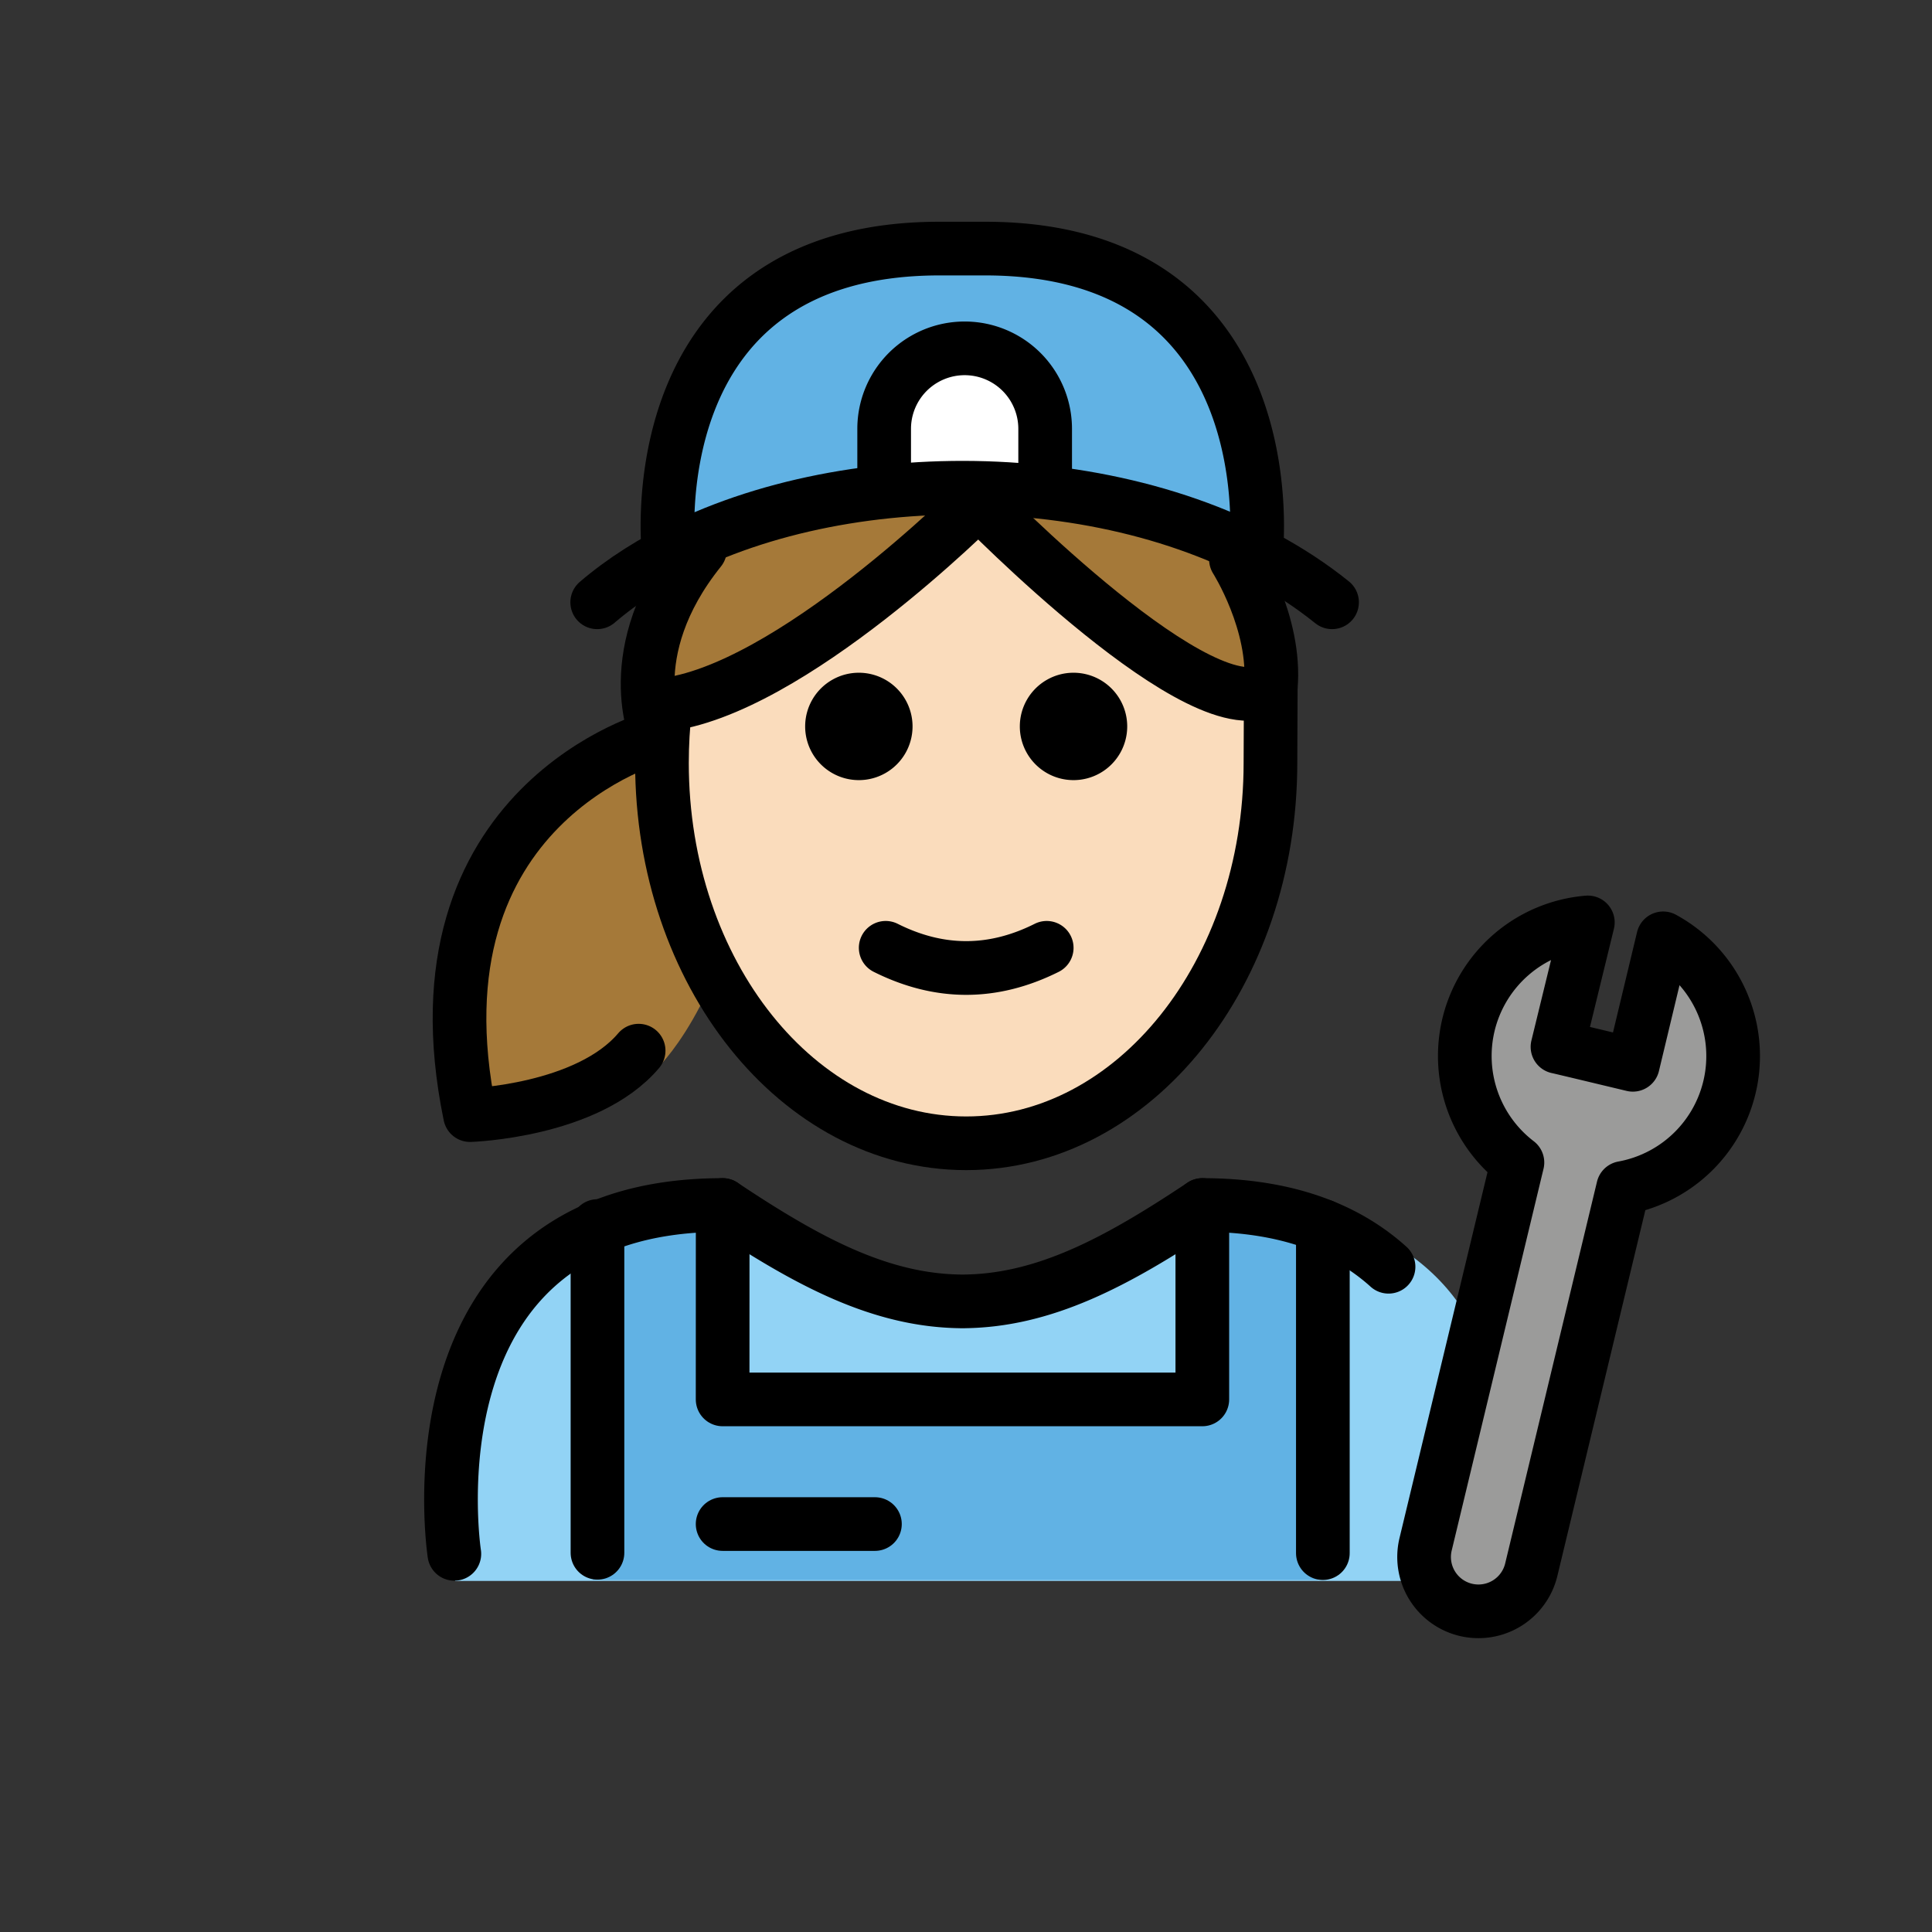 <svg xmlns="http://www.w3.org/2000/svg" width="3em" height="3em" viewBox="0 0 72 72"><rect x="0" y="0" width="72" height="72" fill="#333333" stroke="none"/><path fill="#92D3F5" d="M16.962 58.918s-2-13.5 10-13.5c3.191 2.128 5.926 3.599 9 3.592h-.126c3.074.007 5.509-2.164 8.7-4.292c15.571 0 10.7 14.2 10.7 14.2"/><path fill="#61B2E4" d="M49.124 58.88V46.005l-4.491-.784v7.245H26.756l.002-7.245l-4.666.784V58.88zM36.46 9.264h-1.803c-11.295.035-10.045 11.314-10.045 11.314c12.892-5.657 21.894 0 21.894 0S47.756 9.299 36.46 9.264"/><path fill="#9B9B9A" d="M54.726 38.19a5 5 0 0 1 4.448-3.814l-1.131 4.637c.082.015 2.726.65 2.808.669l1.13-4.713a4.995 4.995 0 0 1-1.493 9.302l-3.422 14.227a2.025 2.025 0 1 1-3.938-.947l3.422-14.227a5 5 0 0 1-1.824-5.133"/><path fill="#FFF" d="M32.95 18.294v-2.312a3 3 0 0 1 6 0v2.33"/><g fill="#a57939"><path d="M24.82 26.56s-10.634 2.526-7.913 15.728c0 0 5.363.141 7.536-2.428c0 0 2.487-2.243 3.519-8.187s-3.25-5.137-3.25-5.137"/><path d="M24.717 26.283c4.741-.5 11.78-7.565 11.78-7.565s8.512 8.736 10.892 6.897c.216-2.38-1.299-4.76-1.299-4.76s-8.83-5.48-19.971-.36c-3.07 3.822-1.604 6.959-1.604 6.959"/></g><path fill="#fadcbc" d="M36.496 18.718s-6.96 6.983-11.7 7.55a18 18 0 0 0-.102 1.805c0 7.828 5.077 14.173 11.339 14.173S47.37 35.901 47.37 28.073c0-.802-.066-1.583-.168-2.348c-2.603 1.308-10.707-7.007-10.707-7.007"/><path d="M42.008 27.073a2 2 0 1 1-4.002-.002a2 2 0 0 1 4.002.002m-8 0a2 2 0 1 1-4.002-.002a2 2 0 0 1 4.002.002m1.999 10.002q-1.73 0-3.447-.858a1 1 0 1 1 .895-1.789c1.717.86 3.387.86 5.105 0a1 1 0 0 1 .895 1.79q-1.718.857-3.448.857"/><path fill="none" stroke="#000" stroke-linecap="round" stroke-miterlimit="10" stroke-width="2" d="M24.787 26.382q-.117 1.006-.118 2.052c0 7.827 5.076 14.173 11.338 14.173s11.339-6.346 11.339-14.173c0-.396.012-2.827.012-2.827"/><path fill="none" stroke="#000" stroke-linecap="round" stroke-linejoin="round" stroke-miterlimit="10" stroke-width="2" d="M51.747 47.208c-1.513-1.367-3.723-2.301-6.94-2.301c-3.192 2.128-5.926 3.598-9 3.592h.125c-3.073.006-5.808-1.464-9-3.592c-12 0-10 13-10 13M54.726 38.19a5 5 0 0 1 4.448-3.814l-1.131 4.637c.082.015 2.726.65 2.808.669l1.13-4.713a4.995 4.995 0 0 1-1.493 9.302l-3.422 14.227a2.025 2.025 0 1 1-3.938-.947l3.422-14.227a5 5 0 0 1-1.824-5.133M46.81 20.578S48.06 9.299 36.763 9.264H34.96c-11.295.035-10.045 11.314-10.045 11.314"/><path fill="none" stroke="#000" stroke-linecap="round" stroke-miterlimit="10" stroke-width="2" d="M32.95 18.294v-2.312a3 3 0 0 1 6 0v2.33"/><path fill="none" stroke="#000" stroke-linecap="round" stroke-linejoin="round" stroke-miterlimit="10" stroke-width="2" d="M44.807 44.907v7.245H26.93l.002-7.245m22.367.784v12.19m-27.033-12.19v12.177m10.34-1.071H26.93m-.842-36.312c-3.07 3.823-1.604 6.96-1.604 6.96s-9.362 2.489-6.967 14.112c0 0 4.37-.14 6.283-2.402"/><path fill="none" stroke="#000" stroke-linecap="round" stroke-linejoin="round" stroke-miterlimit="10" stroke-width="2" d="M46.06 20.847s1.514 2.38 1.298 4.76c-2.38 1.839-10.892-6.898-10.892-6.898s-7.038 7.066-11.78 7.565"/><path fill="none" stroke="#000" stroke-linecap="round" stroke-linejoin="round" stroke-miterlimit="10" stroke-width="2" d="M49.642 22.446c-6.188-4.982-16.972-5.483-24.03-2.138c-1.251.593-2.385 1.307-3.356 2.138"/></svg>
